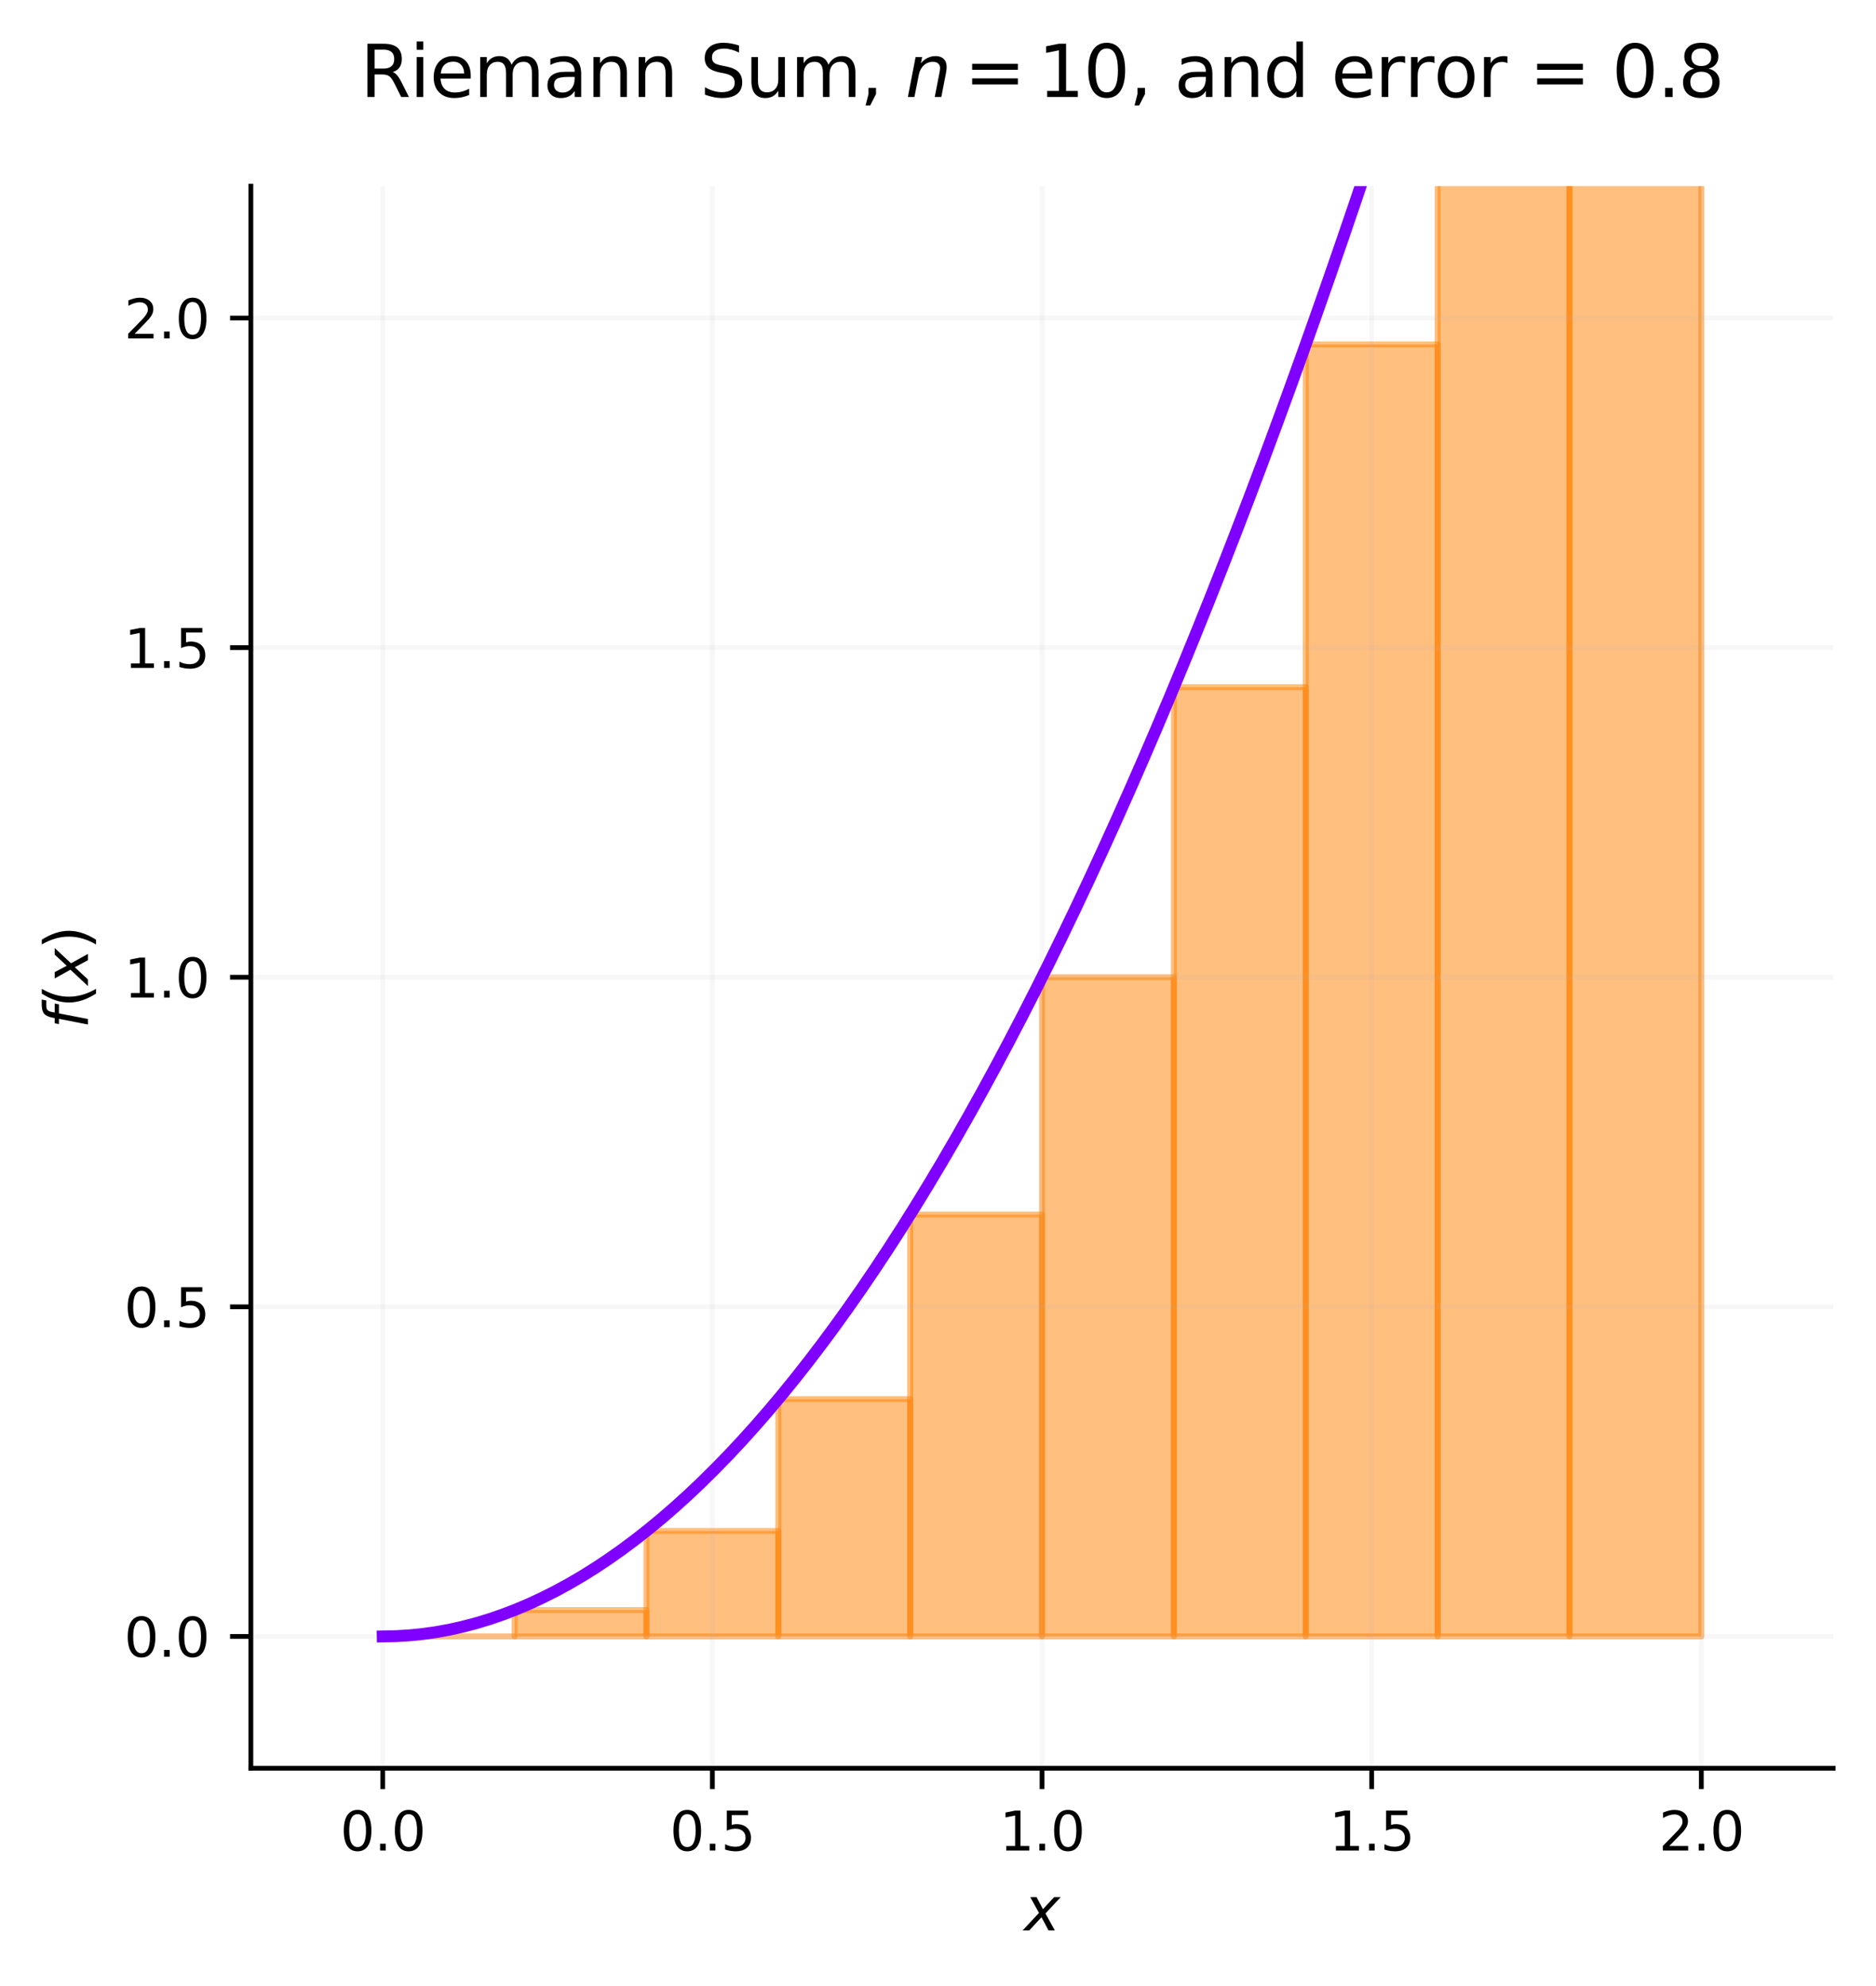 <?xml version="1.0" encoding="utf-8" standalone="no"?>
<!DOCTYPE svg PUBLIC "-//W3C//DTD SVG 1.1//EN"
  "http://www.w3.org/Graphics/SVG/1.1/DTD/svg11.dtd">
<svg xmlns:xlink="http://www.w3.org/1999/xlink" width="315.503pt" height="334.019pt" viewBox="0 0 315.503 334.019" xmlns="http://www.w3.org/2000/svg" version="1.1"><defs> 
         </defs>
 <defs>
  <style type="text/css">*{stroke-linejoin: round; stroke-linecap: butt}</style>
 </defs>
 <g id="figure_1">
  <g id="patch_1">
   <path d="M 0 334.019 
L 315.503 334.019 
L 315.503 0 
L 0 0 
L 0 334.019 
z
" style="fill: none"/>
  </g>
  <g id="axes_1">
   <g id="patch_2">
    <path d="M 42.191 297.43 
L 308.303 297.43 
L 308.303 31.318 
L 42.191 31.318 
L 42.191 297.43 
z
" style="fill: none"/>
   </g>
   <g id="patch_3">
    <path d="M 64.367 275.254 
L 86.543 275.254 
L 86.543 275.254 
L 64.367 275.254 
z
" clip-path="url(#p5c55f24f2a)" style="fill: #ff8000; opacity: 0.5; stroke: #ff8000; stroke-linejoin: miter"/>
   </g>
   <g id="patch_4">
    <path d="M 86.543 275.254 
L 108.719 275.254 
L 108.719 270.819 
L 86.543 270.819 
z
" clip-path="url(#p5c55f24f2a)" style="fill: #ff8000; opacity: 0.5; stroke: #ff8000; stroke-linejoin: miter"/>
   </g>
   <g id="patch_5">
    <path d="M 108.719 275.254 
L 130.895 275.254 
L 130.895 257.513 
L 108.719 257.513 
z
" clip-path="url(#p5c55f24f2a)" style="fill: #ff8000; opacity: 0.5; stroke: #ff8000; stroke-linejoin: miter"/>
   </g>
   <g id="patch_6">
    <path d="M 130.895 275.254 
L 153.071 275.254 
L 153.071 235.337 
L 130.895 235.337 
z
" clip-path="url(#p5c55f24f2a)" style="fill: #ff8000; opacity: 0.5; stroke: #ff8000; stroke-linejoin: miter"/>
   </g>
   <g id="patch_7">
    <path d="M 153.071 275.254 
L 175.247 275.254 
L 175.247 204.291 
L 153.071 204.291 
z
" clip-path="url(#p5c55f24f2a)" style="fill: #ff8000; opacity: 0.5; stroke: #ff8000; stroke-linejoin: miter"/>
   </g>
   <g id="patch_8">
    <path d="M 175.247 275.254 
L 197.423 275.254 
L 197.423 164.374 
L 175.247 164.374 
z
" clip-path="url(#p5c55f24f2a)" style="fill: #ff8000; opacity: 0.5; stroke: #ff8000; stroke-linejoin: miter"/>
   </g>
   <g id="patch_9">
    <path d="M 197.423 275.254 
L 219.599 275.254 
L 219.599 115.587 
L 197.423 115.587 
z
" clip-path="url(#p5c55f24f2a)" style="fill: #ff8000; opacity: 0.5; stroke: #ff8000; stroke-linejoin: miter"/>
   </g>
   <g id="patch_10">
    <path d="M 219.599 275.254 
L 241.775 275.254 
L 241.775 57.929 
L 219.599 57.929 
z
" clip-path="url(#p5c55f24f2a)" style="fill: #ff8000; opacity: 0.5; stroke: #ff8000; stroke-linejoin: miter"/>
   </g>
   <g id="patch_11">
    <path d="M 241.775 275.254 
L 263.951 275.254 
L 263.951 -8.599 
L 241.775 -8.599 
z
" clip-path="url(#p5c55f24f2a)" style="fill: #ff8000; opacity: 0.5; stroke: #ff8000; stroke-linejoin: miter"/>
   </g>
   <g id="patch_12">
    <path d="M 263.951 275.254 
L 286.127 275.254 
L 286.127 -83.997 
L 263.951 -83.997 
z
" clip-path="url(#p5c55f24f2a)" style="fill: #ff8000; opacity: 0.5; stroke: #ff8000; stroke-linejoin: miter"/>
   </g>
   <g class="axis">
    <g id="xtick_1">
     <g id="line2d_1">
      <path d="M 64.367 297.43 
L 64.367 31.318 
" clip-path="url(#p5c55f24f2a)" style="fill: none; stroke: #b0b0b0; stroke-opacity: 0.1; stroke-width: 0.8; stroke-linecap: square"/>
     </g>
     <g id="line2d_2">
      <defs>
       <path id="m29709715bd" d="M 0 0 
L 0 3.5 
" style="stroke: currentColor; stroke-width: 0.8"/>
      </defs>
      <g>
       <use xlink:href="#m29709715bd" x="64.367" y="297.43" style="stroke: currentColor; stroke-width: 0.8"/>
      </g>
     </g>
     <g id="text_1" class="text">
      <!-- 0.0 -->
      <g transform="translate(57.211 311.269) scale(0.09 -0.09)">
       <defs>
        <path id="DejaVuSans-30" d="M 2034 4250 
Q 1547 4250 1301 3770 
Q 1056 3291 1056 2328 
Q 1056 1369 1301 889 
Q 1547 409 2034 409 
Q 2525 409 2770 889 
Q 3016 1369 3016 2328 
Q 3016 3291 2770 3770 
Q 2525 4250 2034 4250 
z
M 2034 4750 
Q 2819 4750 3233 4129 
Q 3647 3509 3647 2328 
Q 3647 1150 3233 529 
Q 2819 -91 2034 -91 
Q 1250 -91 836 529 
Q 422 1150 422 2328 
Q 422 3509 836 4129 
Q 1250 4750 2034 4750 
z
" transform="scale(0.016)"/>
        <path id="DejaVuSans-2e" d="M 684 794 
L 1344 794 
L 1344 0 
L 684 0 
L 684 794 
z
" transform="scale(0.016)"/>
       </defs>
       <use xlink:href="#DejaVuSans-30"/>
       <use xlink:href="#DejaVuSans-2e" transform="translate(63.623 0)"/>
       <use xlink:href="#DejaVuSans-30" transform="translate(95.41 0)"/>
      </g>
     </g>
    </g>
    <g id="xtick_2">
     <g id="line2d_3">
      <path d="M 119.807 297.43 
L 119.807 31.318 
" clip-path="url(#p5c55f24f2a)" style="fill: none; stroke: #b0b0b0; stroke-opacity: 0.1; stroke-width: 0.8; stroke-linecap: square"/>
     </g>
     <g id="line2d_4">
      <g>
       <use xlink:href="#m29709715bd" x="119.807" y="297.43" style="stroke: currentColor; stroke-width: 0.8"/>
      </g>
     </g>
     <g id="text_2" class="text">
      <!-- 0.5 -->
      <g transform="translate(112.651 311.269) scale(0.09 -0.09)">
       <defs>
        <path id="DejaVuSans-35" d="M 691 4666 
L 3169 4666 
L 3169 4134 
L 1269 4134 
L 1269 2991 
Q 1406 3038 1543 3061 
Q 1681 3084 1819 3084 
Q 2600 3084 3056 2656 
Q 3513 2228 3513 1497 
Q 3513 744 3044 326 
Q 2575 -91 1722 -91 
Q 1428 -91 1123 -41 
Q 819 9 494 109 
L 494 744 
Q 775 591 1075 516 
Q 1375 441 1709 441 
Q 2250 441 2565 725 
Q 2881 1009 2881 1497 
Q 2881 1984 2565 2268 
Q 2250 2553 1709 2553 
Q 1456 2553 1204 2497 
Q 953 2441 691 2322 
L 691 4666 
z
" transform="scale(0.016)"/>
       </defs>
       <use xlink:href="#DejaVuSans-30"/>
       <use xlink:href="#DejaVuSans-2e" transform="translate(63.623 0)"/>
       <use xlink:href="#DejaVuSans-35" transform="translate(95.41 0)"/>
      </g>
     </g>
    </g>
    <g id="xtick_3">
     <g id="line2d_5">
      <path d="M 175.247 297.43 
L 175.247 31.318 
" clip-path="url(#p5c55f24f2a)" style="fill: none; stroke: #b0b0b0; stroke-opacity: 0.1; stroke-width: 0.8; stroke-linecap: square"/>
     </g>
     <g id="line2d_6">
      <g>
       <use xlink:href="#m29709715bd" x="175.247" y="297.43" style="stroke: currentColor; stroke-width: 0.8"/>
      </g>
     </g>
     <g id="text_3" class="text">
      <!-- 1.0 -->
      <g transform="translate(168.091 311.269) scale(0.09 -0.09)">
       <defs>
        <path id="DejaVuSans-31" d="M 794 531 
L 1825 531 
L 1825 4091 
L 703 3866 
L 703 4441 
L 1819 4666 
L 2450 4666 
L 2450 531 
L 3481 531 
L 3481 0 
L 794 0 
L 794 531 
z
" transform="scale(0.016)"/>
       </defs>
       <use xlink:href="#DejaVuSans-31"/>
       <use xlink:href="#DejaVuSans-2e" transform="translate(63.623 0)"/>
       <use xlink:href="#DejaVuSans-30" transform="translate(95.41 0)"/>
      </g>
     </g>
    </g>
    <g id="xtick_4">
     <g id="line2d_7">
      <path d="M 230.687 297.43 
L 230.687 31.318 
" clip-path="url(#p5c55f24f2a)" style="fill: none; stroke: #b0b0b0; stroke-opacity: 0.1; stroke-width: 0.8; stroke-linecap: square"/>
     </g>
     <g id="line2d_8">
      <g>
       <use xlink:href="#m29709715bd" x="230.687" y="297.43" style="stroke: currentColor; stroke-width: 0.8"/>
      </g>
     </g>
     <g id="text_4" class="text">
      <!-- 1.5 -->
      <g transform="translate(223.531 311.269) scale(0.09 -0.09)">
       <use xlink:href="#DejaVuSans-31"/>
       <use xlink:href="#DejaVuSans-2e" transform="translate(63.623 0)"/>
       <use xlink:href="#DejaVuSans-35" transform="translate(95.41 0)"/>
      </g>
     </g>
    </g>
    <g id="xtick_5">
     <g id="line2d_9">
      <path d="M 286.127 297.43 
L 286.127 31.318 
" clip-path="url(#p5c55f24f2a)" style="fill: none; stroke: #b0b0b0; stroke-opacity: 0.1; stroke-width: 0.8; stroke-linecap: square"/>
     </g>
     <g id="line2d_10">
      <g>
       <use xlink:href="#m29709715bd" x="286.127" y="297.43" style="stroke: currentColor; stroke-width: 0.8"/>
      </g>
     </g>
     <g id="text_5" class="text">
      <!-- 2.0 -->
      <g transform="translate(278.971 311.269) scale(0.09 -0.09)">
       <defs>
        <path id="DejaVuSans-32" d="M 1228 531 
L 3431 531 
L 3431 0 
L 469 0 
L 469 531 
Q 828 903 1448 1529 
Q 2069 2156 2228 2338 
Q 2531 2678 2651 2914 
Q 2772 3150 2772 3378 
Q 2772 3750 2511 3984 
Q 2250 4219 1831 4219 
Q 1534 4219 1204 4116 
Q 875 4013 500 3803 
L 500 4441 
Q 881 4594 1212 4672 
Q 1544 4750 1819 4750 
Q 2544 4750 2975 4387 
Q 3406 4025 3406 3419 
Q 3406 3131 3298 2873 
Q 3191 2616 2906 2266 
Q 2828 2175 2409 1742 
Q 1991 1309 1228 531 
z
" transform="scale(0.016)"/>
       </defs>
       <use xlink:href="#DejaVuSans-32"/>
       <use xlink:href="#DejaVuSans-2e" transform="translate(63.623 0)"/>
       <use xlink:href="#DejaVuSans-30" transform="translate(95.41 0)"/>
      </g>
     </g>
    </g>
    <g id="text_6" class="text">
     <!-- $x$ -->
     <g transform="translate(172.247 324.739) scale(0.1 -0.1)">
      <defs>
       <path id="DejaVuSans-Oblique-78" d="M 3841 3500 
L 2234 1784 
L 3219 0 
L 2559 0 
L 1819 1388 
L 531 0 
L -166 0 
L 1556 1844 
L 641 3500 
L 1300 3500 
L 1972 2234 
L 3144 3500 
L 3841 3500 
z
" transform="scale(0.016)"/>
      </defs>
      <use xlink:href="#DejaVuSans-Oblique-78" transform="translate(0 0.312)"/>
     </g>
    </g>
   </g>
   <g class="axis">
    <g id="ytick_1">
     <g id="line2d_11">
      <path d="M 42.191 275.254 
L 308.303 275.254 
" clip-path="url(#p5c55f24f2a)" style="fill: none; stroke: #b0b0b0; stroke-opacity: 0.1; stroke-width: 0.8; stroke-linecap: square"/>
     </g>
     <g id="line2d_12">
      <defs>
       <path id="md985b28b53" d="M 0 0 
L -3.5 0 
" style="stroke: currentColor; stroke-width: 0.8"/>
      </defs>
      <g>
       <use xlink:href="#md985b28b53" x="42.191" y="275.254" style="stroke: currentColor; stroke-width: 0.8"/>
      </g>
     </g>
     <g id="text_7" class="text">
      <!-- 0.0 -->
      <g transform="translate(20.878 278.673) scale(0.09 -0.09)">
       <use xlink:href="#DejaVuSans-30"/>
       <use xlink:href="#DejaVuSans-2e" transform="translate(63.623 0)"/>
       <use xlink:href="#DejaVuSans-30" transform="translate(95.41 0)"/>
      </g>
     </g>
    </g>
    <g id="ytick_2">
     <g id="line2d_13">
      <path d="M 42.191 219.814 
L 308.303 219.814 
" clip-path="url(#p5c55f24f2a)" style="fill: none; stroke: #b0b0b0; stroke-opacity: 0.1; stroke-width: 0.8; stroke-linecap: square"/>
     </g>
     <g id="line2d_14">
      <g>
       <use xlink:href="#md985b28b53" x="42.191" y="219.814" style="stroke: currentColor; stroke-width: 0.8"/>
      </g>
     </g>
     <g id="text_8" class="text">
      <!-- 0.5 -->
      <g transform="translate(20.878 223.233) scale(0.09 -0.09)">
       <use xlink:href="#DejaVuSans-30"/>
       <use xlink:href="#DejaVuSans-2e" transform="translate(63.623 0)"/>
       <use xlink:href="#DejaVuSans-35" transform="translate(95.41 0)"/>
      </g>
     </g>
    </g>
    <g id="ytick_3">
     <g id="line2d_15">
      <path d="M 42.191 164.374 
L 308.303 164.374 
" clip-path="url(#p5c55f24f2a)" style="fill: none; stroke: #b0b0b0; stroke-opacity: 0.1; stroke-width: 0.8; stroke-linecap: square"/>
     </g>
     <g id="line2d_16">
      <g>
       <use xlink:href="#md985b28b53" x="42.191" y="164.374" style="stroke: currentColor; stroke-width: 0.8"/>
      </g>
     </g>
     <g id="text_9" class="text">
      <!-- 1.0 -->
      <g transform="translate(20.878 167.793) scale(0.09 -0.09)">
       <use xlink:href="#DejaVuSans-31"/>
       <use xlink:href="#DejaVuSans-2e" transform="translate(63.623 0)"/>
       <use xlink:href="#DejaVuSans-30" transform="translate(95.41 0)"/>
      </g>
     </g>
    </g>
    <g id="ytick_4">
     <g id="line2d_17">
      <path d="M 42.191 108.934 
L 308.303 108.934 
" clip-path="url(#p5c55f24f2a)" style="fill: none; stroke: #b0b0b0; stroke-opacity: 0.1; stroke-width: 0.8; stroke-linecap: square"/>
     </g>
     <g id="line2d_18">
      <g>
       <use xlink:href="#md985b28b53" x="42.191" y="108.934" style="stroke: currentColor; stroke-width: 0.8"/>
      </g>
     </g>
     <g id="text_10" class="text">
      <!-- 1.5 -->
      <g transform="translate(20.878 112.353) scale(0.09 -0.09)">
       <use xlink:href="#DejaVuSans-31"/>
       <use xlink:href="#DejaVuSans-2e" transform="translate(63.623 0)"/>
       <use xlink:href="#DejaVuSans-35" transform="translate(95.41 0)"/>
      </g>
     </g>
    </g>
    <g id="ytick_5">
     <g id="line2d_19">
      <path d="M 42.191 53.494 
L 308.303 53.494 
" clip-path="url(#p5c55f24f2a)" style="fill: none; stroke: #b0b0b0; stroke-opacity: 0.1; stroke-width: 0.8; stroke-linecap: square"/>
     </g>
     <g id="line2d_20">
      <g>
       <use xlink:href="#md985b28b53" x="42.191" y="53.494" style="stroke: currentColor; stroke-width: 0.8"/>
      </g>
     </g>
     <g id="text_11" class="text">
      <!-- 2.0 -->
      <g transform="translate(20.878 56.913) scale(0.09 -0.09)">
       <use xlink:href="#DejaVuSans-32"/>
       <use xlink:href="#DejaVuSans-2e" transform="translate(63.623 0)"/>
       <use xlink:href="#DejaVuSans-30" transform="translate(95.41 0)"/>
      </g>
     </g>
    </g>
    <g id="text_12" class="text">
     <!-- $f(x)$ -->
     <g transform="translate(14.798 173.024) rotate(-90) scale(0.1 -0.1)">
      <defs>
       <path id="DejaVuSans-Oblique-66" d="M 3059 4863 
L 2969 4384 
L 2419 4384 
Q 2106 4384 1964 4261 
Q 1822 4138 1753 3809 
L 1691 3500 
L 2638 3500 
L 2553 3053 
L 1606 3053 
L 1013 0 
L 434 0 
L 1031 3053 
L 481 3053 
L 563 3500 
L 1113 3500 
L 1159 3744 
Q 1278 4363 1576 4613 
Q 1875 4863 2516 4863 
L 3059 4863 
z
" transform="scale(0.016)"/>
       <path id="DejaVuSans-28" d="M 1984 4856 
Q 1566 4138 1362 3434 
Q 1159 2731 1159 2009 
Q 1159 1288 1364 580 
Q 1569 -128 1984 -844 
L 1484 -844 
Q 1016 -109 783 600 
Q 550 1309 550 2009 
Q 550 2706 781 3412 
Q 1013 4119 1484 4856 
L 1984 4856 
z
" transform="scale(0.016)"/>
       <path id="DejaVuSans-29" d="M 513 4856 
L 1013 4856 
Q 1481 4119 1714 3412 
Q 1947 2706 1947 2009 
Q 1947 1309 1714 600 
Q 1481 -109 1013 -844 
L 513 -844 
Q 928 -128 1133 580 
Q 1338 1288 1338 2009 
Q 1338 2731 1133 3434 
Q 928 4138 513 4856 
z
" transform="scale(0.016)"/>
      </defs>
      <use xlink:href="#DejaVuSans-Oblique-66" transform="translate(0 0.016)"/>
      <use xlink:href="#DejaVuSans-28" transform="translate(35.205 0.016)"/>
      <use xlink:href="#DejaVuSans-Oblique-78" transform="translate(74.219 0.016)"/>
      <use xlink:href="#DejaVuSans-29" transform="translate(133.398 0.016)"/>
     </g>
    </g>
   </g>
   <g id="line2d_21">
    <path d="M 64.367 275.254 
L 66.607 275.209 
L 68.847 275.073 
L 71.087 274.847 
L 73.327 274.53 
L 75.567 274.123 
L 77.807 273.625 
L 80.047 273.037 
L 82.287 272.358 
L 84.527 271.589 
L 86.767 270.729 
L 89.007 269.779 
L 91.247 268.738 
L 93.487 267.606 
L 95.727 266.385 
L 97.967 265.072 
L 100.207 263.669 
L 102.447 262.176 
L 104.687 260.592 
L 106.927 258.918 
L 109.167 257.153 
L 111.407 255.298 
L 113.647 253.352 
L 115.887 251.316 
L 118.127 249.189 
L 120.367 246.971 
L 122.607 244.663 
L 124.847 242.265 
L 127.087 239.776 
L 129.327 237.197 
L 131.567 234.527 
L 133.807 231.766 
L 136.047 228.916 
L 138.287 225.974 
L 140.527 222.942 
L 142.767 219.82 
L 145.007 216.607 
L 147.247 213.303 
L 149.487 209.909 
L 151.727 206.425 
L 153.967 202.85 
L 156.207 199.185 
L 158.447 195.429 
L 160.687 191.582 
L 162.927 187.645 
L 165.167 183.618 
L 167.407 179.5 
L 169.647 175.291 
L 171.887 170.992 
L 174.127 166.603 
L 176.367 162.123 
L 178.607 157.552 
L 180.847 152.891 
L 183.087 148.14 
L 185.327 143.298 
L 187.567 138.365 
L 189.807 133.342 
L 192.047 128.229 
L 194.287 123.025 
L 196.527 117.73 
L 198.767 112.345 
L 201.007 106.869 
L 203.247 101.303 
L 205.487 95.647 
L 207.727 89.9 
L 209.967 84.062 
L 212.207 78.134 
L 214.447 72.116 
L 216.687 66.006 
L 218.927 59.807 
L 221.167 53.517 
L 223.407 47.136 
L 225.647 40.665 
L 227.887 34.103 
L 230.127 27.451 
L 232.367 20.709 
L 234.607 13.876 
L 236.847 6.952 
L 239.087 -0.062 
L 239.383 -1 
" clip-path="url(#p5c55f24f2a)" style="fill: none; stroke: #8000ff; stroke-width: 2; stroke-linecap: square"/>
   </g>
   <g id="patch_13">
    <path d="M 42.191 297.43 
L 42.191 31.318 
" style="fill: none; stroke: currentColor; stroke-width: 0.8; stroke-linejoin: miter; stroke-linecap: square"/>
   </g>
   <g id="patch_14">
    <path d="M 42.191 297.43 
L 308.303 297.43 
" style="fill: none; stroke: currentColor; stroke-width: 0.8; stroke-linejoin: miter; stroke-linecap: square"/>
   </g>
   <g id="text_13" class="text">
    <!-- Riemann Sum, $n = 10$, and error = $0.8$ -->
    <g transform="translate(60.587 16.318) scale(0.12 -0.12)">
     <defs>
      <path id="DejaVuSans-52" d="M 2841 2188 
Q 3044 2119 3236 1894 
Q 3428 1669 3622 1275 
L 4263 0 
L 3584 0 
L 2988 1197 
Q 2756 1666 2539 1819 
Q 2322 1972 1947 1972 
L 1259 1972 
L 1259 0 
L 628 0 
L 628 4666 
L 2053 4666 
Q 2853 4666 3247 4331 
Q 3641 3997 3641 3322 
Q 3641 2881 3436 2590 
Q 3231 2300 2841 2188 
z
M 1259 4147 
L 1259 2491 
L 2053 2491 
Q 2509 2491 2742 2702 
Q 2975 2913 2975 3322 
Q 2975 3731 2742 3939 
Q 2509 4147 2053 4147 
L 1259 4147 
z
" transform="scale(0.016)"/>
      <path id="DejaVuSans-69" d="M 603 3500 
L 1178 3500 
L 1178 0 
L 603 0 
L 603 3500 
z
M 603 4863 
L 1178 4863 
L 1178 4134 
L 603 4134 
L 603 4863 
z
" transform="scale(0.016)"/>
      <path id="DejaVuSans-65" d="M 3597 1894 
L 3597 1613 
L 953 1613 
Q 991 1019 1311 708 
Q 1631 397 2203 397 
Q 2534 397 2845 478 
Q 3156 559 3463 722 
L 3463 178 
Q 3153 47 2828 -22 
Q 2503 -91 2169 -91 
Q 1331 -91 842 396 
Q 353 884 353 1716 
Q 353 2575 817 3079 
Q 1281 3584 2069 3584 
Q 2775 3584 3186 3129 
Q 3597 2675 3597 1894 
z
M 3022 2063 
Q 3016 2534 2758 2815 
Q 2500 3097 2075 3097 
Q 1594 3097 1305 2825 
Q 1016 2553 972 2059 
L 3022 2063 
z
" transform="scale(0.016)"/>
      <path id="DejaVuSans-6d" d="M 3328 2828 
Q 3544 3216 3844 3400 
Q 4144 3584 4550 3584 
Q 5097 3584 5394 3201 
Q 5691 2819 5691 2113 
L 5691 0 
L 5113 0 
L 5113 2094 
Q 5113 2597 4934 2840 
Q 4756 3084 4391 3084 
Q 3944 3084 3684 2787 
Q 3425 2491 3425 1978 
L 3425 0 
L 2847 0 
L 2847 2094 
Q 2847 2600 2669 2842 
Q 2491 3084 2119 3084 
Q 1678 3084 1418 2786 
Q 1159 2488 1159 1978 
L 1159 0 
L 581 0 
L 581 3500 
L 1159 3500 
L 1159 2956 
Q 1356 3278 1631 3431 
Q 1906 3584 2284 3584 
Q 2666 3584 2933 3390 
Q 3200 3197 3328 2828 
z
" transform="scale(0.016)"/>
      <path id="DejaVuSans-61" d="M 2194 1759 
Q 1497 1759 1228 1600 
Q 959 1441 959 1056 
Q 959 750 1161 570 
Q 1363 391 1709 391 
Q 2188 391 2477 730 
Q 2766 1069 2766 1631 
L 2766 1759 
L 2194 1759 
z
M 3341 1997 
L 3341 0 
L 2766 0 
L 2766 531 
Q 2569 213 2275 61 
Q 1981 -91 1556 -91 
Q 1019 -91 701 211 
Q 384 513 384 1019 
Q 384 1609 779 1909 
Q 1175 2209 1959 2209 
L 2766 2209 
L 2766 2266 
Q 2766 2663 2505 2880 
Q 2244 3097 1772 3097 
Q 1472 3097 1187 3025 
Q 903 2953 641 2809 
L 641 3341 
Q 956 3463 1253 3523 
Q 1550 3584 1831 3584 
Q 2591 3584 2966 3190 
Q 3341 2797 3341 1997 
z
" transform="scale(0.016)"/>
      <path id="DejaVuSans-6e" d="M 3513 2113 
L 3513 0 
L 2938 0 
L 2938 2094 
Q 2938 2591 2744 2837 
Q 2550 3084 2163 3084 
Q 1697 3084 1428 2787 
Q 1159 2491 1159 1978 
L 1159 0 
L 581 0 
L 581 3500 
L 1159 3500 
L 1159 2956 
Q 1366 3272 1645 3428 
Q 1925 3584 2291 3584 
Q 2894 3584 3203 3211 
Q 3513 2838 3513 2113 
z
" transform="scale(0.016)"/>
      <path id="DejaVuSans-20" transform="scale(0.016)"/>
      <path id="DejaVuSans-53" d="M 3425 4513 
L 3425 3897 
Q 3066 4069 2747 4153 
Q 2428 4238 2131 4238 
Q 1616 4238 1336 4038 
Q 1056 3838 1056 3469 
Q 1056 3159 1242 3001 
Q 1428 2844 1947 2747 
L 2328 2669 
Q 3034 2534 3370 2195 
Q 3706 1856 3706 1288 
Q 3706 609 3251 259 
Q 2797 -91 1919 -91 
Q 1588 -91 1214 -16 
Q 841 59 441 206 
L 441 856 
Q 825 641 1194 531 
Q 1563 422 1919 422 
Q 2459 422 2753 634 
Q 3047 847 3047 1241 
Q 3047 1584 2836 1778 
Q 2625 1972 2144 2069 
L 1759 2144 
Q 1053 2284 737 2584 
Q 422 2884 422 3419 
Q 422 4038 858 4394 
Q 1294 4750 2059 4750 
Q 2388 4750 2728 4690 
Q 3069 4631 3425 4513 
z
" transform="scale(0.016)"/>
      <path id="DejaVuSans-75" d="M 544 1381 
L 544 3500 
L 1119 3500 
L 1119 1403 
Q 1119 906 1312 657 
Q 1506 409 1894 409 
Q 2359 409 2629 706 
Q 2900 1003 2900 1516 
L 2900 3500 
L 3475 3500 
L 3475 0 
L 2900 0 
L 2900 538 
Q 2691 219 2414 64 
Q 2138 -91 1772 -91 
Q 1169 -91 856 284 
Q 544 659 544 1381 
z
M 1991 3584 
L 1991 3584 
z
" transform="scale(0.016)"/>
      <path id="DejaVuSans-2c" d="M 750 794 
L 1409 794 
L 1409 256 
L 897 -744 
L 494 -744 
L 750 256 
L 750 794 
z
" transform="scale(0.016)"/>
      <path id="DejaVuSans-Oblique-6e" d="M 3566 2113 
L 3156 0 
L 2578 0 
L 2988 2091 
Q 3016 2238 3031 2350 
Q 3047 2463 3047 2528 
Q 3047 2791 2881 2937 
Q 2716 3084 2419 3084 
Q 1956 3084 1622 2776 
Q 1288 2469 1184 1941 
L 800 0 
L 225 0 
L 903 3500 
L 1478 3500 
L 1363 2950 
Q 1603 3253 1940 3418 
Q 2278 3584 2650 3584 
Q 3113 3584 3367 3334 
Q 3622 3084 3622 2631 
Q 3622 2519 3608 2391 
Q 3594 2263 3566 2113 
z
" transform="scale(0.016)"/>
      <path id="DejaVuSans-3d" d="M 678 2906 
L 4684 2906 
L 4684 2381 
L 678 2381 
L 678 2906 
z
M 678 1631 
L 4684 1631 
L 4684 1100 
L 678 1100 
L 678 1631 
z
" transform="scale(0.016)"/>
      <path id="DejaVuSans-64" d="M 2906 2969 
L 2906 4863 
L 3481 4863 
L 3481 0 
L 2906 0 
L 2906 525 
Q 2725 213 2448 61 
Q 2172 -91 1784 -91 
Q 1150 -91 751 415 
Q 353 922 353 1747 
Q 353 2572 751 3078 
Q 1150 3584 1784 3584 
Q 2172 3584 2448 3432 
Q 2725 3281 2906 2969 
z
M 947 1747 
Q 947 1113 1208 752 
Q 1469 391 1925 391 
Q 2381 391 2643 752 
Q 2906 1113 2906 1747 
Q 2906 2381 2643 2742 
Q 2381 3103 1925 3103 
Q 1469 3103 1208 2742 
Q 947 2381 947 1747 
z
" transform="scale(0.016)"/>
      <path id="DejaVuSans-72" d="M 2631 2963 
Q 2534 3019 2420 3045 
Q 2306 3072 2169 3072 
Q 1681 3072 1420 2755 
Q 1159 2438 1159 1844 
L 1159 0 
L 581 0 
L 581 3500 
L 1159 3500 
L 1159 2956 
Q 1341 3275 1631 3429 
Q 1922 3584 2338 3584 
Q 2397 3584 2469 3576 
Q 2541 3569 2628 3553 
L 2631 2963 
z
" transform="scale(0.016)"/>
      <path id="DejaVuSans-6f" d="M 1959 3097 
Q 1497 3097 1228 2736 
Q 959 2375 959 1747 
Q 959 1119 1226 758 
Q 1494 397 1959 397 
Q 2419 397 2687 759 
Q 2956 1122 2956 1747 
Q 2956 2369 2687 2733 
Q 2419 3097 1959 3097 
z
M 1959 3584 
Q 2709 3584 3137 3096 
Q 3566 2609 3566 1747 
Q 3566 888 3137 398 
Q 2709 -91 1959 -91 
Q 1206 -91 779 398 
Q 353 888 353 1747 
Q 353 2609 779 3096 
Q 1206 3584 1959 3584 
z
" transform="scale(0.016)"/>
      <path id="DejaVuSans-38" d="M 2034 2216 
Q 1584 2216 1326 1975 
Q 1069 1734 1069 1313 
Q 1069 891 1326 650 
Q 1584 409 2034 409 
Q 2484 409 2743 651 
Q 3003 894 3003 1313 
Q 3003 1734 2745 1975 
Q 2488 2216 2034 2216 
z
M 1403 2484 
Q 997 2584 770 2862 
Q 544 3141 544 3541 
Q 544 4100 942 4425 
Q 1341 4750 2034 4750 
Q 2731 4750 3128 4425 
Q 3525 4100 3525 3541 
Q 3525 3141 3298 2862 
Q 3072 2584 2669 2484 
Q 3125 2378 3379 2068 
Q 3634 1759 3634 1313 
Q 3634 634 3220 271 
Q 2806 -91 2034 -91 
Q 1263 -91 848 271 
Q 434 634 434 1313 
Q 434 1759 690 2068 
Q 947 2378 1403 2484 
z
M 1172 3481 
Q 1172 3119 1398 2916 
Q 1625 2713 2034 2713 
Q 2441 2713 2670 2916 
Q 2900 3119 2900 3481 
Q 2900 3844 2670 4047 
Q 2441 4250 2034 4250 
Q 1625 4250 1398 4047 
Q 1172 3844 1172 3481 
z
" transform="scale(0.016)"/>
     </defs>
     <use xlink:href="#DejaVuSans-52" transform="translate(0 0.016)"/>
     <use xlink:href="#DejaVuSans-69" transform="translate(69.482 0.016)"/>
     <use xlink:href="#DejaVuSans-65" transform="translate(97.266 0.016)"/>
     <use xlink:href="#DejaVuSans-6d" transform="translate(158.789 0.016)"/>
     <use xlink:href="#DejaVuSans-61" transform="translate(256.201 0.016)"/>
     <use xlink:href="#DejaVuSans-6e" transform="translate(317.48 0.016)"/>
     <use xlink:href="#DejaVuSans-6e" transform="translate(380.859 0.016)"/>
     <use xlink:href="#DejaVuSans-20" transform="translate(444.238 0.016)"/>
     <use xlink:href="#DejaVuSans-53" transform="translate(476.025 0.016)"/>
     <use xlink:href="#DejaVuSans-75" transform="translate(539.502 0.016)"/>
     <use xlink:href="#DejaVuSans-6d" transform="translate(602.881 0.016)"/>
     <use xlink:href="#DejaVuSans-2c" transform="translate(700.293 0.016)"/>
     <use xlink:href="#DejaVuSans-20" transform="translate(732.08 0.016)"/>
     <use xlink:href="#DejaVuSans-Oblique-6e" transform="translate(763.867 0.016)"/>
     <use xlink:href="#DejaVuSans-3d" transform="translate(846.729 0.016)"/>
     <use xlink:href="#DejaVuSans-31" transform="translate(950 0.016)"/>
     <use xlink:href="#DejaVuSans-30" transform="translate(1013.623 0.016)"/>
     <use xlink:href="#DejaVuSans-2c" transform="translate(1077.246 0.016)"/>
     <use xlink:href="#DejaVuSans-20" transform="translate(1109.033 0.016)"/>
     <use xlink:href="#DejaVuSans-61" transform="translate(1140.82 0.016)"/>
     <use xlink:href="#DejaVuSans-6e" transform="translate(1202.1 0.016)"/>
     <use xlink:href="#DejaVuSans-64" transform="translate(1265.479 0.016)"/>
     <use xlink:href="#DejaVuSans-20" transform="translate(1328.955 0.016)"/>
     <use xlink:href="#DejaVuSans-65" transform="translate(1360.742 0.016)"/>
     <use xlink:href="#DejaVuSans-72" transform="translate(1422.266 0.016)"/>
     <use xlink:href="#DejaVuSans-72" transform="translate(1463.379 0.016)"/>
     <use xlink:href="#DejaVuSans-6f" transform="translate(1504.492 0.016)"/>
     <use xlink:href="#DejaVuSans-72" transform="translate(1565.674 0.016)"/>
     <use xlink:href="#DejaVuSans-20" transform="translate(1606.787 0.016)"/>
     <use xlink:href="#DejaVuSans-3d" transform="translate(1638.574 0.016)"/>
     <use xlink:href="#DejaVuSans-20" transform="translate(1722.363 0.016)"/>
     <use xlink:href="#DejaVuSans-30" transform="translate(1754.15 0.016)"/>
     <use xlink:href="#DejaVuSans-2e" transform="translate(1817.773 0.016)"/>
     <use xlink:href="#DejaVuSans-38" transform="translate(1846.936 0.016)"/>
    </g>
   </g>
  </g>
 </g>
 <defs>
  <clipPath id="p5c55f24f2a">
   <rect x="42.191" y="31.318" width="266.112" height="266.112"/>
  </clipPath>
 </defs>
</svg>
